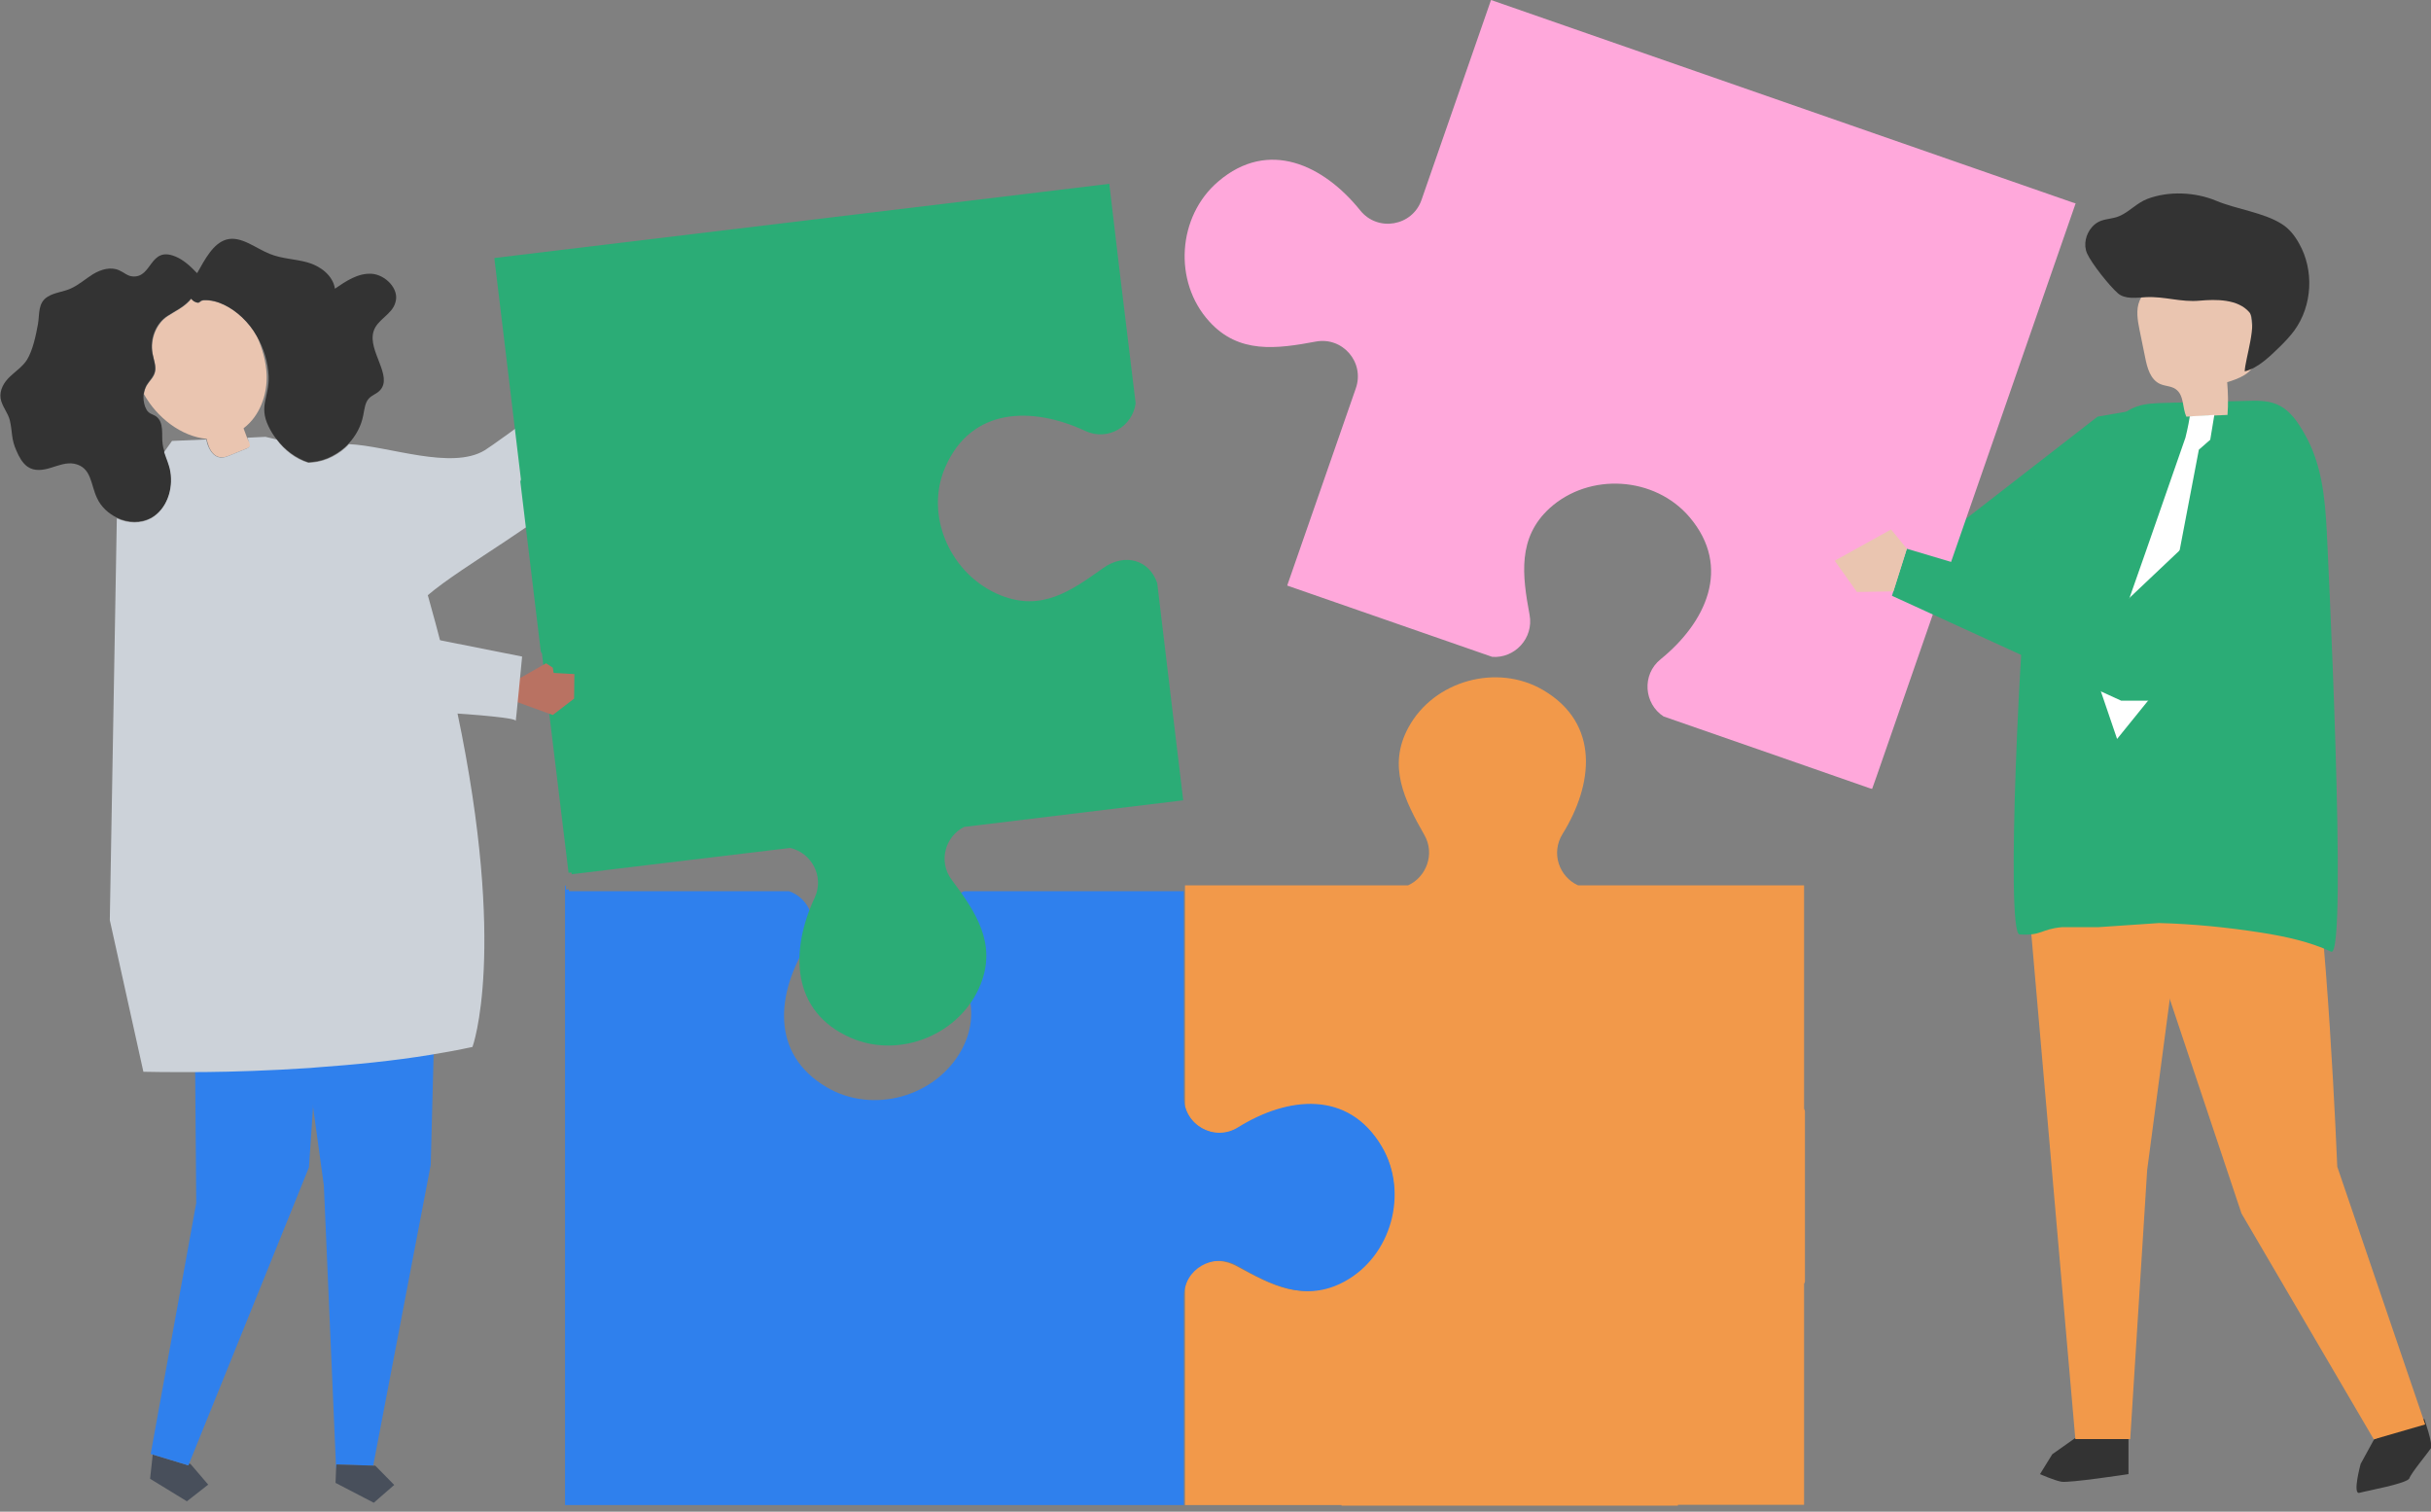 <svg width="320" height="199" viewBox="0 0 320 199" fill="none" xmlns="http://www.w3.org/2000/svg">
<rect x="0" y="0" width="320" height="199" fill="#808080" stroke="none"/>
<g clip-path="url(#clip0_66_1728)">
<path d="M83.374 43.542L85.335 41.888L87.871 42.696L89.332 44.811L88.679 46.619L86.641 47.811L87.41 48.004L87.256 48.619L84.028 50.081C83.259 49.273 80.645 48.657 80.222 48.234L82.375 46.388L83.374 43.542Z" fill="#B97262"/>
<path d="M20.104 191.476L20.027 192.207L19.758 194.668L24.601 197.63L27.407 195.438L25.101 192.745L24.909 192.63L24.793 192.899L20.104 191.476Z" fill="#484F5B"/>
<path d="M40.284 138.972C34.788 139.318 29.675 139.472 25.678 139.549L25.831 158.358L19.835 191.399L20.104 191.476L24.794 192.899L24.909 192.63L40.669 153.665L41.207 145.703L40.284 138.972Z" fill="#2F80ED"/>
<path d="M38.209 138.972L41.207 145.703L42.629 156.05L44.243 193.322H44.282L44.32 192.784L49.125 192.938L56.697 153.358L57.12 137.203C51.931 138.049 46.473 138.587 41.322 138.934L38.209 138.972Z" fill="#2F80ED"/>
<path d="M49.395 192.937H49.087L44.282 192.784L44.244 193.322L44.167 195.207L49.202 197.822L51.893 195.476L49.395 192.937Z" fill="#484F5B"/>
<path d="M32.52 57.62C32.366 57.197 32.212 56.812 32.059 56.389C32.059 56.389 32.097 56.389 32.097 56.35C34.211 54.735 35.211 51.927 35.095 49.273C35.018 47.542 34.519 45.849 33.827 44.273C33.289 43.349 32.635 42.503 31.905 41.811C30.521 40.503 28.676 39.464 26.869 39.541C26.139 39.58 26.447 40.157 25.563 39.695C25.447 39.618 25.294 39.503 25.178 39.349C25.063 39.503 24.948 39.58 24.948 39.618C24.102 40.503 23.141 40.926 22.142 41.58C20.604 42.542 19.758 44.619 20.104 46.58C20.258 47.388 20.604 48.234 20.412 49.004C20.258 49.696 19.681 50.157 19.336 50.734C19.143 51.081 18.99 51.465 18.951 51.888C20.642 54.966 23.871 57.466 27.215 57.773V57.812C27.254 58.004 27.292 58.197 27.369 58.389C27.6 59.235 28.176 60.158 29.099 60.197C29.522 60.235 29.906 60.081 30.291 59.928C31.059 59.62 31.828 59.312 32.558 59.004C32.712 58.927 32.904 58.85 32.943 58.697C32.981 58.543 32.943 58.389 32.904 58.273C32.712 58.081 32.635 57.85 32.52 57.62Z" fill="#EAC5B0"/>
<path d="M48.933 36.041C47.126 35.926 45.55 37.003 44.089 38.003C43.82 36.233 42.129 35.003 40.476 34.541C38.823 34.08 37.132 34.08 35.518 33.426C33.596 32.656 31.712 31.002 29.79 31.541C28.061 32.041 26.984 34.118 25.947 35.964C25.908 35.926 25.908 35.887 25.87 35.887C25.062 35.041 24.14 34.195 23.102 33.772C19.681 32.349 20.065 36.618 17.452 36.387C16.798 36.349 16.299 35.849 15.683 35.58C14.569 35.08 13.3 35.464 12.262 36.08C11.263 36.695 10.341 37.541 9.264 38.003C8.303 38.426 7.189 38.503 6.304 39.041C4.959 39.849 5.228 41.311 4.998 42.657C4.728 44.157 4.306 46.157 3.537 47.388C2.96 48.273 2.076 48.85 1.307 49.581C0.539 50.312 -0.076 51.312 0.077 52.427C0.231 53.466 1.077 54.35 1.307 55.389C1.653 56.927 1.461 57.774 2.153 59.312C2.499 60.12 2.922 60.928 3.614 61.428C4.536 62.082 5.689 61.889 6.689 61.582C7.688 61.274 8.726 60.851 9.764 61.043C12.07 61.505 11.916 63.774 12.762 65.543C13.3 66.736 14.3 67.621 15.414 68.159C16.875 68.851 18.566 68.89 19.912 68.159C21.949 67.043 22.871 64.389 22.449 61.966C22.295 61.081 21.91 60.274 21.641 59.428C21.526 59.12 21.449 58.774 21.411 58.466C21.219 57.312 21.68 55.581 20.488 54.773C20.181 54.581 19.835 54.504 19.566 54.273C19.335 54.081 19.22 53.812 19.105 53.542C18.912 53.004 18.835 52.389 18.912 51.85C18.989 51.427 19.105 51.042 19.297 50.696C19.643 50.119 20.181 49.658 20.373 48.965C20.565 48.196 20.219 47.35 20.065 46.542C19.681 44.58 20.527 42.503 22.103 41.542C23.14 40.888 24.063 40.465 24.909 39.58C24.947 39.541 25.024 39.465 25.139 39.311C25.293 39.465 25.408 39.58 25.524 39.657C26.408 40.118 26.1 39.541 26.831 39.503C28.637 39.426 30.482 40.465 31.866 41.772C32.635 42.503 33.288 43.311 33.788 44.234C34.749 45.85 35.287 47.734 35.364 49.581C35.441 52.235 34.057 53.427 35.325 56.081C35.594 56.658 35.941 57.235 36.363 57.774C37.44 59.197 38.939 60.312 40.553 60.851C40.745 60.851 40.938 60.851 41.091 60.812C42.014 60.735 42.898 60.466 43.705 60.043C44.512 59.62 45.281 59.081 45.896 58.389C46.857 57.35 47.549 56.081 47.818 54.658C47.972 53.889 48.049 53.004 48.548 52.465C48.971 52.004 49.586 51.85 50.009 51.389C51.777 49.542 48.395 46.196 49.163 43.657C49.625 42.042 51.623 41.426 52.046 39.811C52.623 38.041 50.701 36.157 48.933 36.041Z" fill="#333333"/>
<path d="M86.68 49.119C86.103 49.004 79.992 47.273 79.992 47.273C80.338 47.311 65.231 58.428 63.809 59.274C59.427 61.928 51.124 58.697 45.935 58.466C45.32 59.158 44.551 59.697 43.744 60.12C42.937 60.543 42.014 60.812 41.13 60.889C40.938 60.889 40.746 60.928 40.592 60.928C38.939 60.428 37.479 59.312 36.402 57.85C35.787 57.697 35.288 57.581 34.942 57.504L32.559 57.62C32.636 57.85 32.751 58.081 32.828 58.312C32.866 58.466 32.943 58.62 32.866 58.735C32.789 58.889 32.636 58.966 32.482 59.043C31.713 59.351 30.944 59.658 30.214 59.966C29.829 60.12 29.445 60.274 29.022 60.235C28.138 60.158 27.562 59.274 27.293 58.428C27.254 58.235 27.177 58.043 27.139 57.85L22.642 58.043L21.604 59.505C21.873 60.351 22.257 61.158 22.411 62.043C22.834 64.466 21.911 67.082 19.874 68.236C18.529 68.967 16.837 68.928 15.377 68.236L14.454 121.124L18.875 141.088C18.875 141.088 22.065 141.164 26.985 141.126C30.79 141.088 35.595 140.934 40.823 140.587C41.13 140.549 41.438 140.549 41.707 140.511C46.589 140.164 51.739 139.664 56.66 138.857C58.543 138.549 60.426 138.203 62.195 137.818C62.195 137.818 66.807 125.279 60.196 93.776C59.158 88.814 57.697 83.275 56.314 78.352C60.734 74.544 72.573 68.005 76.455 63.659C80.683 58.889 86.757 49.119 86.91 49.158C86.872 49.158 86.795 49.119 86.68 49.119Z" fill="#CCD2D9"/>
<path d="M286.445 53.043L276.105 54.85L257.77 69.082L233.323 62.697L230.479 68.544L253.234 79.506L263.151 82.006L276.028 77.814L286.445 53.043Z" fill="#2BAC76"/>
<path d="M232.63 66.544L228.825 68.428L226.096 68.121L226.058 67.198L227.672 66.544L222.483 65.428L222.021 62.928L228.21 61.466L233.861 63.082L232.63 66.544Z" fill="#EAC5B0"/>
<path d="M274.99 188.014L270.147 191.438L268.532 194.053C268.532 194.053 270.339 194.861 271.338 195.053C272.338 195.246 280.179 194.053 280.179 194.053V189.437L274.99 188.014Z" fill="#333333"/>
<path d="M312.507 189.476L310.739 192.707C310.739 192.707 309.624 196.784 310.585 196.515C311.546 196.246 316.927 195.284 317.158 194.592C317.389 193.899 319.695 191.13 320.002 190.63C320.271 190.13 319.118 186.783 319.118 186.783L312.507 189.476Z" fill="#333333"/>
<path d="M279.487 113.201L295.055 159.743L312.468 189.476L319.233 187.514L307.663 153.589C307.663 153.589 306.279 119.509 303.973 109.47L279.487 113.201Z" fill="#F2994A"/>
<path d="M267.148 120.201L273.183 189.437H280.41L282.639 154.012L286.791 122.663L270.954 104.123L267.148 120.201Z" fill="#F2994A"/>
<path d="M266.918 75.929C267.648 72.352 267.956 68.505 269.724 65.197C271.492 61.889 274.836 59.351 277.412 56.504C278.488 55.312 279.68 54.043 281.294 53.504C282.409 53.12 283.639 53.081 284.83 53.042C288.444 52.966 292.095 52.85 295.708 52.773C297.015 52.735 298.399 52.696 299.629 53.196C301.436 53.927 302.474 55.581 303.358 57.12C305.626 61.082 306.048 65.505 306.279 69.967C306.279 70.005 309.123 126.356 306.856 125.279C304.05 123.971 300.859 123.279 297.707 122.779C293.287 122.086 288.751 121.625 284.215 121.509L276.259 122.048H271.454C268.571 122.317 268.802 123.202 265.842 123.009C263.92 122.932 266.072 80.006 266.918 75.929Z" fill="#2BAC76"/>
<path d="M287.791 54.85C289.597 54.774 291.404 54.697 293.211 54.62C293.326 53.197 293.288 51.735 293.172 50.312C294.71 49.85 296.478 49.158 296.824 47.619C296.939 47.119 296.862 46.619 296.824 46.119C296.593 44.081 296.363 42.003 296.094 39.965C296.017 39.272 295.94 38.542 295.555 37.888C294.94 36.811 293.672 36.272 292.442 35.965C289.328 35.234 285.869 35.734 283.294 37.657C282.602 38.157 281.987 38.811 281.641 39.58C281.141 40.773 281.372 42.157 281.641 43.465C281.871 44.657 282.14 45.85 282.371 47.042C282.64 48.427 283.063 49.965 284.331 50.542C285.023 50.85 285.83 50.812 286.407 51.235C287.522 52.043 287.253 53.658 287.791 54.85Z" fill="#EAC5B0"/>
<path d="M277.797 28.771C278.181 28.695 278.604 28.618 279.027 28.425C280.334 27.848 281.257 26.733 282.64 26.194C285.446 25.117 288.944 25.271 291.712 26.425C294.364 27.541 297.939 27.964 300.322 29.464C301.321 30.079 302.052 31.002 302.628 32.041C304.627 35.541 304.396 40.234 302.013 43.503C301.475 44.234 300.86 44.888 300.207 45.542C298.861 46.85 297.247 48.465 295.479 48.888C295.517 47.311 297.209 42.465 296.094 41.118C294.595 39.349 291.673 39.388 289.559 39.58C287.061 39.811 284.985 39.003 282.487 39.118C281.218 39.195 279.757 39.426 278.796 38.618C277.682 37.657 275.299 34.657 274.722 33.349C274.222 32.195 274.568 30.772 275.414 29.849C276.144 29.041 276.951 28.925 277.797 28.771Z" fill="#333333"/>
<path d="M288.251 54.812C288.058 56.12 287.674 57.62 287.674 57.62C287.674 57.62 277.642 86.545 276.681 88.891C276.45 89.391 276.373 89.968 276.373 90.507L278.679 97.276L283.254 91.622L289.442 59.197L290.941 57.889L291.479 54.619L288.251 54.812Z" fill="white"/>
<path d="M237.589 168.743V146.242C237.55 146.126 237.512 146.049 237.473 145.934V127.51V116.932V116.547H207.722C205.262 115.432 204.109 112.316 205.685 109.777C209.721 103.277 210.643 95.276 203.148 90.853C197.075 87.276 188.733 89.584 185.389 95.776C182.622 100.854 184.89 105.354 187.503 109.931C188.926 112.432 187.734 115.47 185.351 116.547H155.984V116.932V128.394V145.626C156.714 148.588 160.212 150.165 162.98 148.473C169.476 144.434 177.471 143.511 181.891 151.011C185.466 157.089 182.814 165.282 176.625 168.667C171.513 171.436 167.439 169.205 162.826 166.705C159.789 165.051 156.637 166.32 155.984 169.551V198.13H176.587V198.207H220.868V198.092H237.473V169.013C237.512 168.936 237.55 168.82 237.589 168.743Z" fill="#F2994A"/>
<path d="M181.891 150.934C177.47 143.434 169.475 144.357 162.979 148.396C159.866 150.358 155.829 148.088 155.829 144.434V117.317H126.924C124.31 118.24 122.965 121.394 124.464 124.048C127.078 128.625 129.345 133.087 126.578 138.203C123.195 144.396 114.893 146.703 108.819 143.126C101.324 138.703 102.246 130.702 106.282 124.202C107.935 121.548 106.551 118.24 103.861 117.317H85.449H74.878V117.086H74.494V116.586H74.378V119.317V146.357V168.782V196.938V198.13H74.763H80.221H86.218H103.399H127.27H143.299H155.829V170.667C155.829 167.09 159.712 164.82 162.825 166.59C167.399 169.205 171.858 171.475 176.971 168.705C183.159 165.359 185.466 157.012 181.891 150.934Z" fill="#2F80ED"/>
<path d="M247.007 102.238L273.222 26.771L272.837 26.656L196.268 0L187.12 26.31C185.928 29.771 181.354 30.579 179.048 27.694C174.243 21.732 166.978 18.232 160.367 23.886C154.985 28.464 154.409 37.08 159.175 42.311C163.057 46.619 168.054 45.926 173.205 44.965C176.741 44.311 179.663 47.696 178.471 51.119L169.438 77.083L196.422 86.468C199.343 86.699 201.919 84.045 201.342 80.929C200.381 75.775 199.728 70.775 203.994 66.89C209.222 62.158 217.832 62.697 222.406 68.082C228.018 74.698 224.52 81.968 218.601 86.776C216.064 88.814 216.41 92.661 218.985 94.315L235.245 99.969L246.046 103.739L246.43 103.854L247.007 102.238Z" fill="#FFA8DB"/>
<path d="M152.331 76.775C151.294 73.659 148.026 72.775 145.22 74.775C140.954 77.813 137.148 80.506 131.767 78.39C125.194 75.775 121.619 67.966 124.425 61.505C127.885 53.542 135.957 53.504 142.876 56.735C145.835 58.12 149.103 56.119 149.487 53.081L147.411 35.964L146.066 24.579L146.028 24.194L136.841 25.309L68.574 33.541L65.076 33.964L65.115 34.349L66.383 44.849L68.574 63.12C68.536 63.235 68.497 63.351 68.497 63.428L71.188 85.775C71.226 85.852 71.303 85.968 71.342 86.045L74.84 114.893L75.224 114.855L75.262 115.085L85.756 113.816L104.014 111.624C106.782 112.239 108.55 115.355 107.243 118.163C104.014 125.086 104.053 133.164 112.01 136.625C118.467 139.433 126.462 136.164 129.076 129.586C131.229 124.201 128.423 120.009 125.271 115.816C123.464 113.393 124.425 110.085 126.924 108.854L155.752 105.354L154.33 93.507L152.331 76.775Z" fill="#2BAC76"/>
<path d="M67.96 89.545L67.883 92.353L72.764 94.122L75.57 91.968L75.609 88.737L72.88 88.584L72.764 87.891L71.88 87.314L67.96 89.545Z" fill="#B97262"/>
<path d="M53.621 83.429L68.728 86.43C68.728 86.43 67.844 95.661 67.882 94.892C67.882 94.122 48.048 93.238 48.048 93.238L53.621 83.429Z" fill="#CCD2D9"/>
<path d="M296.976 62.928L278.487 80.429L251.004 72.236L249.043 78.429L279.218 92.238H287.174L303.972 77.929L296.976 62.928Z" fill="#2BAC76"/>
<path d="M249.235 77.852L244.431 77.929L241.509 73.813L248.928 69.698L251.004 72.236L249.235 77.852Z" fill="#EAC5B0"/>
</g>
<defs>
<clipPath id="clip0_66_1728">
<rect width="320" height="198.169" fill="white"/>
</clipPath>
</defs>
</svg>
